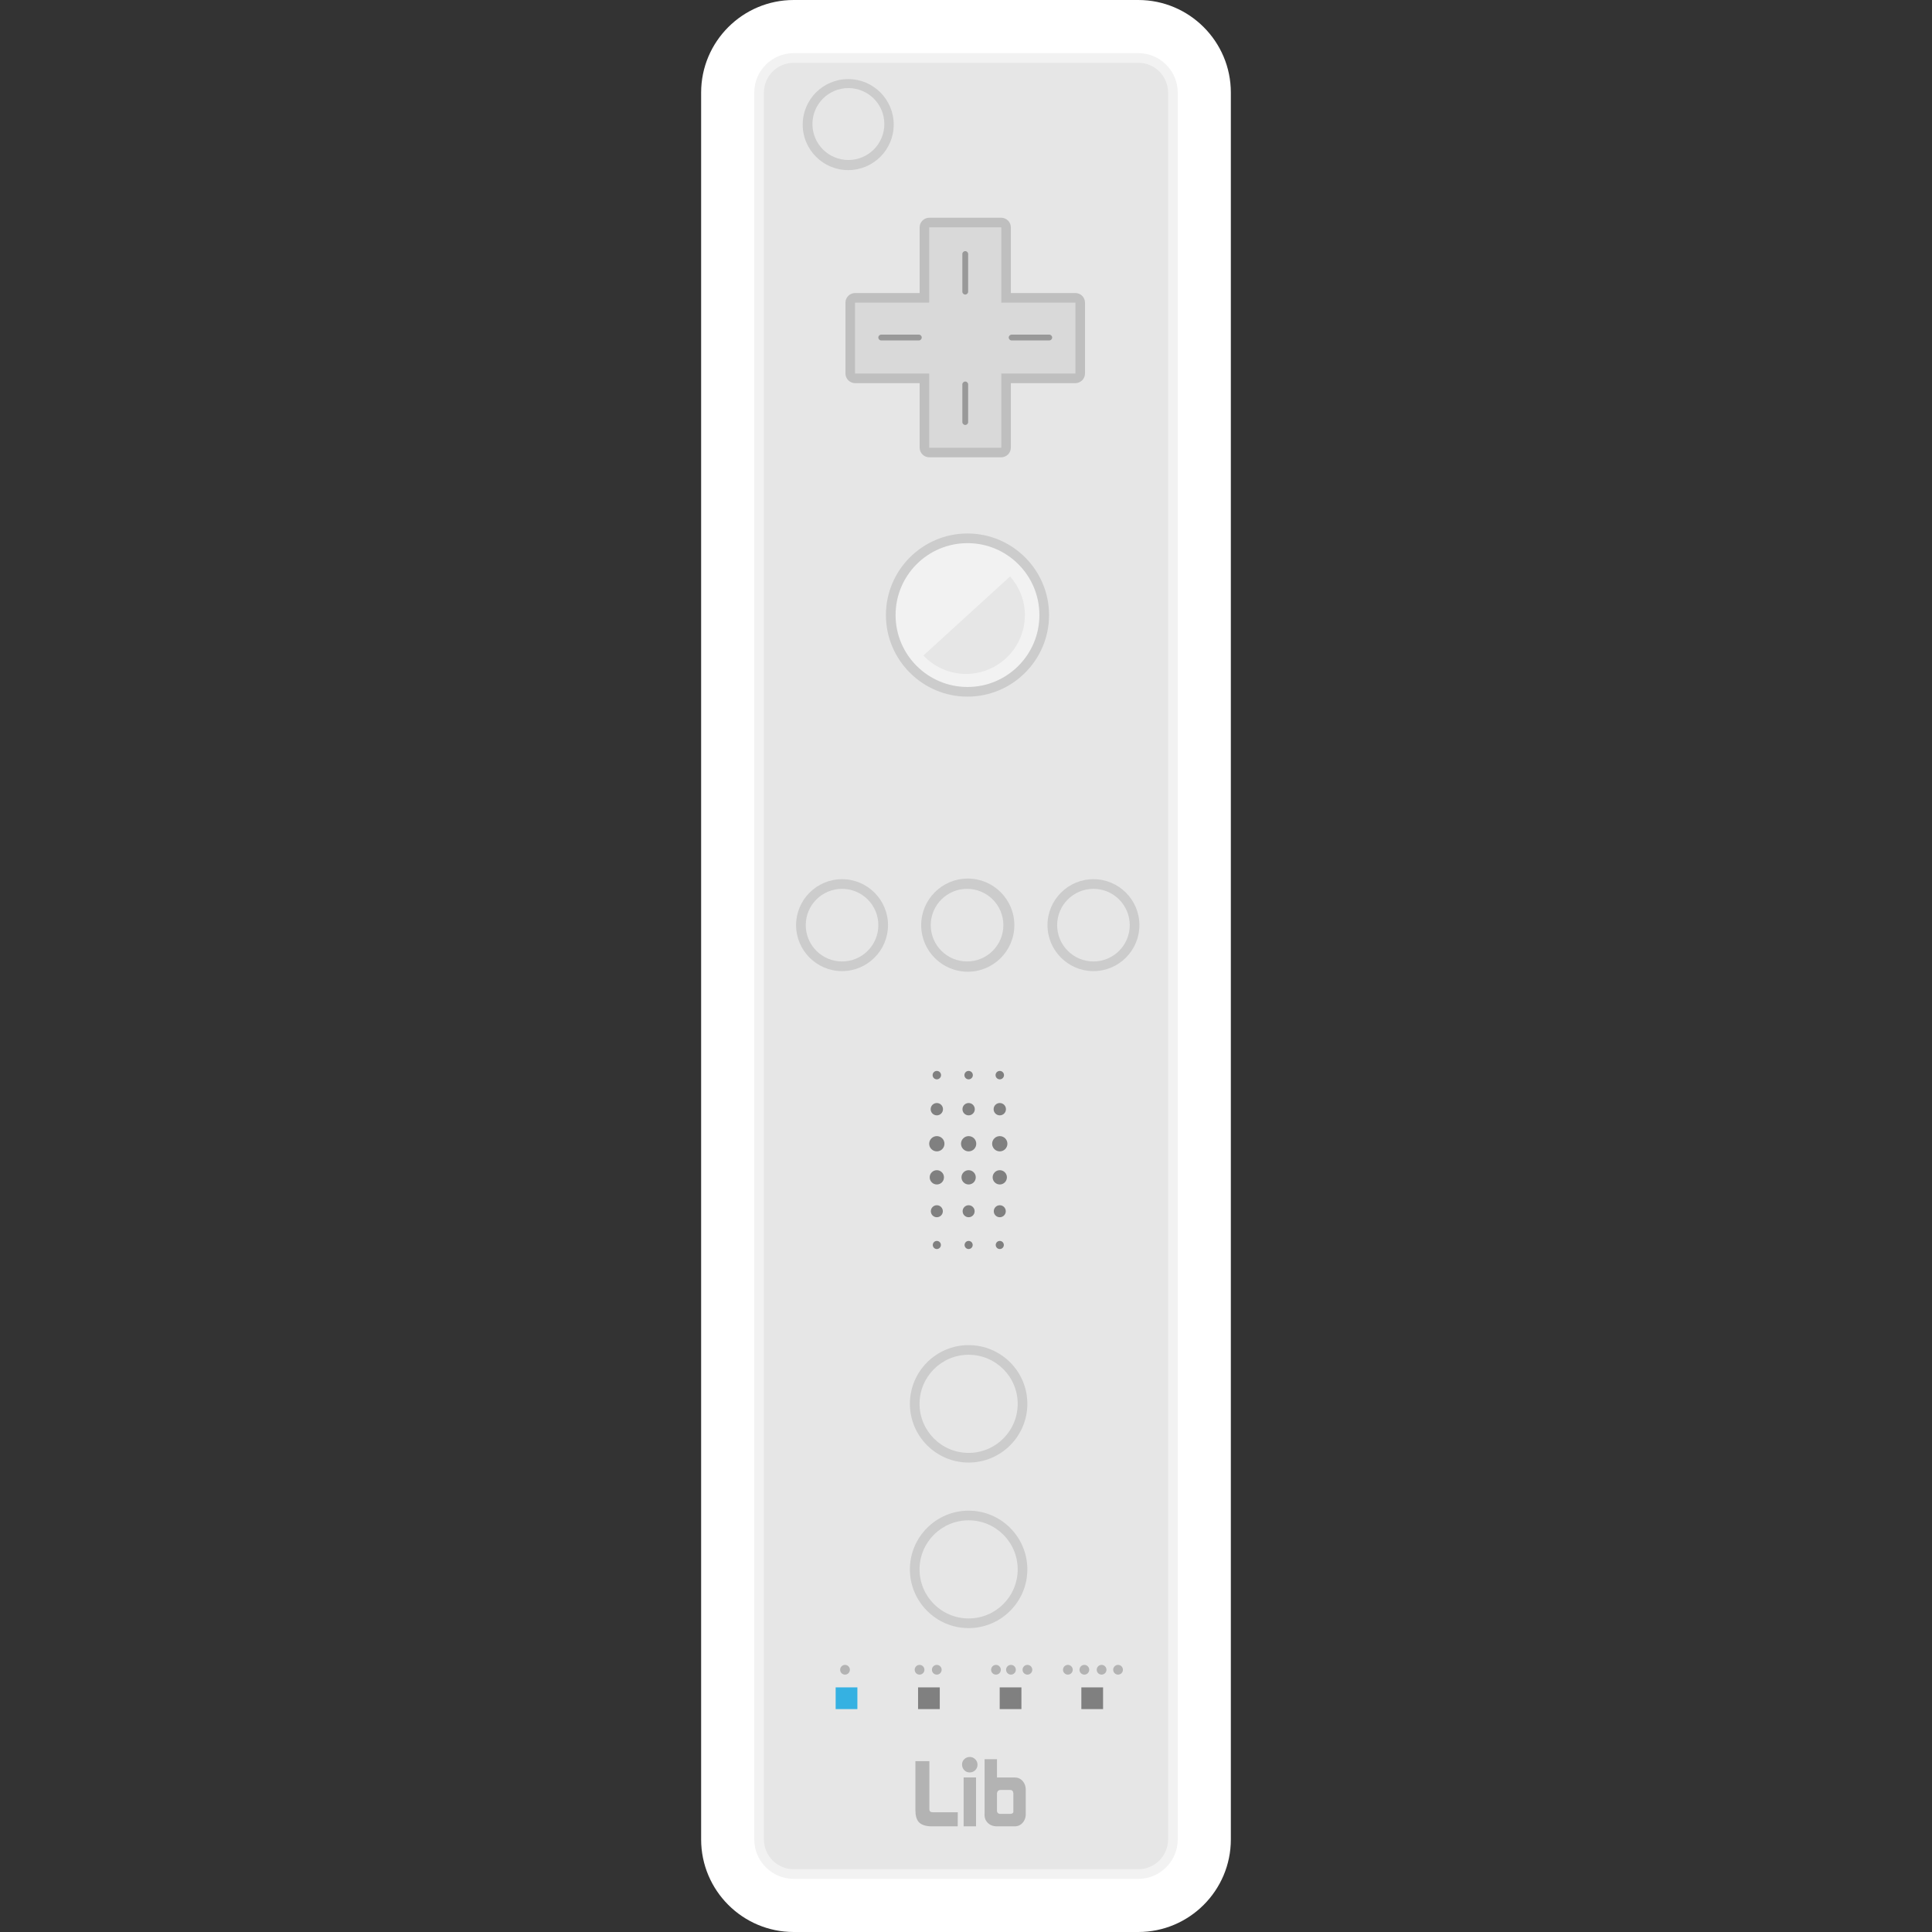 <?xml version="1.0" encoding="UTF-8" standalone="no"?>
<!-- Created with Inkscape (http://www.inkscape.org/) -->

<svg
   xmlns:dc="http://purl.org/dc/elements/1.1/"
   xmlns:cc="http://creativecommons.org/ns#"
   xmlns:rdf="http://www.w3.org/1999/02/22-rdf-syntax-ns#"
   xmlns:svg="http://www.w3.org/2000/svg"
   xmlns="http://www.w3.org/2000/svg"
   xmlns:sodipodi="http://sodipodi.sourceforge.net/DTD/sodipodi-0.dtd"
   xmlns:inkscape="http://www.inkscape.org/namespaces/inkscape"
   id="svg58502"
   version="1.1"
   inkscape:version="0.48.5 r10040"
   width="256"
   height="256"
   xml:space="preserve"
   sodipodi:docname="Nintendo - Wii.svg"
   inkscape:export-filename="/Users/margetts/Desktop/BAXY RetroActive/png_marked/Nintendo - Wii.png"
   inkscape:export-xdpi="90.099998"
   inkscape:export-ydpi="90.099998"><rect width="100%" height="100%" fill="#333333" stroke="none"/><defs
     id="defs58506"><clipPath
       clipPathUnits="userSpaceOnUse"
       id="clipPath58516"><path
         d="M 0,128 128,128 128,0 0,0 0,128 z"
         id="path58518"
         inkscape:connector-curvature="0" /></clipPath></defs><sodipodi:namedview
     pagecolor="#ffffff"
     bordercolor="#666666"
     borderopacity="1"
     objecttolerance="10"
     gridtolerance="10"
     guidetolerance="10"
     inkscape:pageopacity="0"
     inkscape:pageshadow="2"
     inkscape:window-width="1676"
     inkscape:window-height="1005"
     id="namedview58504"
     showgrid="false"
     inkscape:zoom="5.23125"
     inkscape:cx="56.009558"
     inkscape:cy="80"
     inkscape:window-x="4"
     inkscape:window-y="1"
     inkscape:window-maximized="1"
     inkscape:current-layer="g58512" /><g
     id="g58510"
     inkscape:groupmode="layer"
     inkscape:label="Nintendo - Wii"
     transform="matrix(1.25,0,0,-1.25,0,256)"><g
       id="g58512"
       transform="matrix(1.6,0,0,1.6,0.723,0)"><g
         id="g58514"
         clip-path="url(#clipPath58516)"><g
           id="g58520"
           transform="translate(74.962,128)"><path
             d="m 0,0 -22.829,0 c -3.382,0 -6.133,-2.751 -6.133,-6.133 l 0,-115.734 c 0,-3.382 2.751,-6.133 6.133,-6.133 L 0,-128 c 3.382,0 6.133,2.751 6.133,6.133 l 0,115.734 C 6.133,-2.751 3.382,0 0,0"
             style="fill:#ffffff;fill-opacity:1;fill-rule:nonzero;stroke:none"
             id="path58522"
             inkscape:connector-curvature="0" /></g><g
           id="g58524"
           transform="translate(74.962,124.16)"><path
             d="m 0,0 c 1.265,0 2.293,-1.029 2.293,-2.293 l 0,-115.734 c 0,-1.264 -1.028,-2.293 -2.293,-2.293 l -22.829,0 c -1.265,0 -2.293,1.029 -2.293,2.293 l 0,115.734 c 0,1.264 1.028,2.293 2.293,2.293 L 0,0"
             style="fill:#e6e6e6;fill-opacity:1;fill-rule:nonzero;stroke:none"
             id="path58526"
             inkscape:connector-curvature="0" /></g><g
           id="g58528"
           transform="translate(52.134,123.84)"><path
             d="m 0,0 c -1.089,0 -1.974,-0.885 -1.974,-1.974 l 0,-115.732 c 0,-1.089 0.885,-1.974 1.974,-1.974 l 22.829,0 c 1.088,0 1.973,0.885 1.973,1.974 l 0,115.732 C 24.802,-0.885 23.917,0 22.829,0 L 0,0 z m 22.829,-120.32 -22.829,0 c -1.441,0 -2.614,1.173 -2.614,2.614 l 0,115.732 c 0,1.442 1.173,2.614 2.614,2.614 l 22.829,0 c 1.441,0 2.613,-1.172 2.613,-2.614 l 0,-115.732 c 0,-1.441 -1.172,-2.614 -2.613,-2.614"
             style="fill:#f2f2f2;fill-opacity:1;fill-rule:nonzero;stroke:none"
             id="path58530"
             inkscape:connector-curvature="0" /></g><g
           id="g58532"
           transform="translate(58.759,119.745)"><path
             d="m 0,0 c 0,-1.665 -1.35,-3.015 -3.015,-3.015 -1.665,0 -3.015,1.35 -3.015,3.015 0,1.665 1.35,3.015 3.015,3.015 C -1.35,3.015 0,1.665 0,0"
             style="fill:#cccccc;fill-opacity:1;fill-rule:nonzero;stroke:none"
             id="path58534"
             inkscape:connector-curvature="0" /></g><g
           id="g58536"
           transform="translate(58.138,119.782)"><path
             d="m 0,0 c 0,-1.316 -1.066,-2.382 -2.382,-2.382 -1.316,0 -2.382,1.066 -2.382,2.382 0,1.316 1.066,2.382 2.382,2.382 C -1.066,2.382 0,1.316 0,0"
             style="fill:#e6e6e6;fill-opacity:1;fill-rule:nonzero;stroke:none"
             id="path58538"
             inkscape:connector-curvature="0" /></g><g
           id="g58540"
           transform="translate(70.794,107.946)"><path
             d="m 0,0 -4.913,0 0,4.988 -4.765,0 0,-4.988 -4.913,0 0,-4.69 4.913,0 0,-4.913 4.765,0 0,4.913 L 0,-4.69 0,0 z"
             style="fill:#d9d9d9;fill-opacity:1;fill-rule:nonzero;stroke:none"
             id="path58542"
             inkscape:connector-curvature="0" /></g><g
           id="g58544"
           transform="translate(65.88,113.574)"><path
             d="m 0,0 -4.764,0 c -0.354,0 -0.64,-0.287 -0.64,-0.64 l 0,-4.348 -4.274,0 c -0.353,0 -0.64,-0.286 -0.64,-0.64 l 0,-4.69 c 0,-0.353 0.287,-0.64 0.64,-0.64 l 4.274,0 0,-4.273 c 0,-0.353 0.286,-0.64 0.64,-0.64 l 4.764,0 c 0.353,0 0.64,0.287 0.64,0.64 l 0,4.273 4.273,0 c 0.354,0 0.64,0.287 0.64,0.64 l 0,4.69 c 0,0.354 -0.286,0.64 -0.64,0.64 l -4.273,0 0,4.348 C 0.64,-0.287 0.353,0 0,0 m 0,-0.64 0,-4.988 4.913,0 0,-4.69 -4.913,0 0,-4.913 -4.764,0 0,4.913 -4.914,0 0,4.69 4.914,0 0,4.988 4.764,0"
             style="fill:#bfbfbf;fill-opacity:1;fill-rule:nonzero;stroke:none"
             id="path58546"
             inkscape:connector-curvature="0" /></g><g
           id="g58548"
           transform="translate(63.647,92.655)"><path
             d="m 0,0 c -2.98,0 -5.404,-2.424 -5.404,-5.404 0,-2.98 2.424,-5.405 5.404,-5.405 2.98,0 5.404,2.425 5.404,5.405 C 5.404,-2.424 2.98,0 0,0"
             style="fill:#cccccc;fill-opacity:1;fill-rule:nonzero;stroke:none"
             id="path58550"
             inkscape:connector-curvature="0" /></g><g
           id="g58552"
           transform="translate(63.647,92.015)"><path
             d="m 0,0 c 2.631,0 4.764,-2.133 4.764,-4.764 0,-2.632 -2.133,-4.765 -4.764,-4.765 -2.631,0 -4.764,2.133 -4.764,4.765 C -4.764,-2.133 -2.631,0 0,0"
             style="fill:#f2f2f2;fill-opacity:1;fill-rule:nonzero;stroke:none"
             id="path58554"
             inkscape:connector-curvature="0" /></g><g
           id="g58556"
           transform="translate(66.751,66.707)"><path
             d="m 0,0 c 0,-1.704 -1.382,-3.086 -3.086,-3.086 -1.704,0 -3.086,1.382 -3.086,3.086 0,1.704 1.382,3.086 3.086,3.086 C -1.382,3.086 0,1.704 0,0"
             style="fill:#cccccc;fill-opacity:1;fill-rule:nonzero;stroke:none"
             id="path58558"
             inkscape:connector-curvature="0" /></g><g
           id="g58560"
           transform="translate(55.336,69.752)"><path
             d="m 0,0 c -1.679,0 -3.045,-1.366 -3.045,-3.045 0,-1.679 1.366,-3.046 3.045,-3.046 1.679,0 3.045,1.367 3.045,3.046 C 3.045,-1.366 1.679,0 0,0"
             style="fill:#cccccc;fill-opacity:1;fill-rule:nonzero;stroke:none"
             id="path58562"
             inkscape:connector-curvature="0" /></g><g
           id="g58564"
           transform="translate(55.336,69.112)"><path
             d="m 0,0 c 1.328,0 2.405,-1.077 2.405,-2.405 0,-1.329 -1.077,-2.406 -2.405,-2.406 -1.328,0 -2.405,1.077 -2.405,2.406 C -2.405,-1.077 -1.328,0 0,0"
             style="fill:#e6e6e6;fill-opacity:1;fill-rule:nonzero;stroke:none"
             id="path58566"
             inkscape:connector-curvature="0" /></g><g
           id="g58568"
           transform="translate(66.024,66.707)"><path
             d="m 0,0 c 0,-1.328 -1.077,-2.405 -2.405,-2.405 -1.329,0 -2.406,1.077 -2.406,2.405 0,1.328 1.077,2.405 2.406,2.405 C -1.077,2.405 0,1.328 0,0"
             style="fill:#e6e6e6;fill-opacity:1;fill-rule:nonzero;stroke:none"
             id="path58570"
             inkscape:connector-curvature="0" /></g><g
           id="g58572"
           transform="translate(71.992,69.752)"><path
             d="m 0,0 c -1.679,0 -3.045,-1.366 -3.045,-3.045 0,-1.679 1.366,-3.046 3.045,-3.046 1.679,0 3.045,1.367 3.045,3.046 C 3.045,-1.366 1.679,0 0,0"
             style="fill:#cccccc;fill-opacity:1;fill-rule:nonzero;stroke:none"
             id="path58574"
             inkscape:connector-curvature="0" /></g><g
           id="g58576"
           transform="translate(71.992,69.112)"><path
             d="m 0,0 c 1.328,0 2.405,-1.077 2.405,-2.405 0,-1.329 -1.077,-2.406 -2.405,-2.406 -1.328,0 -2.405,1.077 -2.405,2.406 C -2.405,-1.077 -1.328,0 0,0"
             style="fill:#e6e6e6;fill-opacity:1;fill-rule:nonzero;stroke:none"
             id="path58578"
             inkscape:connector-curvature="0" /></g><g
           id="g58580"
           transform="translate(61.895,56.77)"><path
             d="m 0,0 c 0,-0.154 -0.125,-0.279 -0.279,-0.279 -0.155,0 -0.28,0.125 -0.28,0.279 0,0.154 0.125,0.279 0.28,0.279 C -0.125,0.279 0,0.154 0,0"
             style="fill:#808080;fill-opacity:1;fill-rule:nonzero;stroke:none"
             id="path58582"
             inkscape:connector-curvature="0" /></g><g
           id="g58584"
           transform="translate(62.024,54.513)"><path
             d="m 0,0 c 0,-0.225 -0.183,-0.408 -0.408,-0.408 -0.226,0 -0.409,0.183 -0.409,0.408 0,0.226 0.183,0.409 0.409,0.409 C -0.183,0.409 0,0.226 0,0"
             style="fill:#808080;fill-opacity:1;fill-rule:nonzero;stroke:none"
             id="path58586"
             inkscape:connector-curvature="0" /></g><g
           id="g58588"
           transform="translate(62.121,52.224)"><path
             d="m 0,0 c 0,-0.279 -0.226,-0.505 -0.505,-0.505 -0.279,0 -0.506,0.226 -0.506,0.505 0,0.279 0.227,0.505 0.506,0.505 C -0.226,0.505 0,0.279 0,0"
             style="fill:#808080;fill-opacity:1;fill-rule:nonzero;stroke:none"
             id="path58590"
             inkscape:connector-curvature="0" /></g><g
           id="g58592"
           transform="translate(62.089,49.999)"><path
             d="m 0,0 c 0,-0.261 -0.212,-0.473 -0.473,-0.473 -0.261,0 -0.473,0.212 -0.473,0.473 0,0.261 0.212,0.473 0.473,0.473 C -0.212,0.473 0,0.261 0,0"
             style="fill:#808080;fill-opacity:1;fill-rule:nonzero;stroke:none"
             id="path58594"
             inkscape:connector-curvature="0" /></g><g
           id="g58596"
           transform="translate(62.014,47.752)"><path
             d="m 0,0 c 0,-0.22 -0.178,-0.397 -0.398,-0.397 -0.219,0 -0.397,0.177 -0.397,0.397 0,0.22 0.178,0.398 0.397,0.398 C -0.178,0.398 0,0.22 0,0"
             style="fill:#808080;fill-opacity:1;fill-rule:nonzero;stroke:none"
             id="path58598"
             inkscape:connector-curvature="0" /></g><g
           id="g58600"
           transform="translate(61.885,45.517)"><path
             d="m 0,0 c 0,-0.148 -0.12,-0.269 -0.269,-0.269 -0.148,0 -0.268,0.121 -0.268,0.269 0,0.148 0.12,0.269 0.268,0.269 C -0.12,0.269 0,0.148 0,0"
             style="fill:#808080;fill-opacity:1;fill-rule:nonzero;stroke:none"
             id="path58602"
             inkscape:connector-curvature="0" /></g><g
           id="g58604"
           transform="translate(64.002,56.77)"><path
             d="m 0,0 c 0,-0.154 -0.125,-0.279 -0.279,-0.279 -0.155,0 -0.28,0.125 -0.28,0.279 0,0.154 0.125,0.279 0.28,0.279 C -0.125,0.279 0,0.154 0,0"
             style="fill:#808080;fill-opacity:1;fill-rule:nonzero;stroke:none"
             id="path58606"
             inkscape:connector-curvature="0" /></g><g
           id="g58608"
           transform="translate(64.131,54.513)"><path
             d="m 0,0 c 0,-0.225 -0.183,-0.408 -0.408,-0.408 -0.226,0 -0.409,0.183 -0.409,0.408 0,0.226 0.183,0.409 0.409,0.409 C -0.183,0.409 0,0.226 0,0"
             style="fill:#808080;fill-opacity:1;fill-rule:nonzero;stroke:none"
             id="path58610"
             inkscape:connector-curvature="0" /></g><g
           id="g58612"
           transform="translate(64.228,52.224)"><path
             d="m 0,0 c 0,-0.279 -0.226,-0.505 -0.505,-0.505 -0.279,0 -0.505,0.226 -0.505,0.505 0,0.279 0.226,0.505 0.505,0.505 C -0.226,0.505 0,0.279 0,0"
             style="fill:#808080;fill-opacity:1;fill-rule:nonzero;stroke:none"
             id="path58614"
             inkscape:connector-curvature="0" /></g><g
           id="g58616"
           transform="translate(64.195,49.999)"><path
             d="m 0,0 c 0,-0.261 -0.212,-0.473 -0.473,-0.473 -0.261,0 -0.473,0.212 -0.473,0.473 0,0.261 0.212,0.473 0.473,0.473 C -0.212,0.473 0,0.261 0,0"
             style="fill:#808080;fill-opacity:1;fill-rule:nonzero;stroke:none"
             id="path58618"
             inkscape:connector-curvature="0" /></g><g
           id="g58620"
           transform="translate(64.12,47.752)"><path
             d="m 0,0 c 0,-0.22 -0.178,-0.397 -0.398,-0.397 -0.219,0 -0.397,0.177 -0.397,0.397 0,0.22 0.178,0.398 0.397,0.398 C -0.178,0.398 0,0.22 0,0"
             style="fill:#808080;fill-opacity:1;fill-rule:nonzero;stroke:none"
             id="path58622"
             inkscape:connector-curvature="0" /></g><g
           id="g58624"
           transform="translate(63.991,45.517)"><path
             d="m 0,0 c 0,-0.148 -0.12,-0.269 -0.269,-0.269 -0.148,0 -0.268,0.121 -0.268,0.269 0,0.148 0.12,0.269 0.268,0.269 C -0.12,0.269 0,0.148 0,0"
             style="fill:#808080;fill-opacity:1;fill-rule:nonzero;stroke:none"
             id="path58626"
             inkscape:connector-curvature="0" /></g><g
           id="g58628"
           transform="translate(66.066,56.77)"><path
             d="m 0,0 c 0,-0.154 -0.125,-0.279 -0.279,-0.279 -0.155,0 -0.28,0.125 -0.28,0.279 0,0.154 0.125,0.279 0.28,0.279 C -0.125,0.279 0,0.154 0,0"
             style="fill:#808080;fill-opacity:1;fill-rule:nonzero;stroke:none"
             id="path58630"
             inkscape:connector-curvature="0" /></g><g
           id="g58632"
           transform="translate(66.195,54.513)"><path
             d="m 0,0 c 0,-0.225 -0.183,-0.408 -0.408,-0.408 -0.226,0 -0.409,0.183 -0.409,0.408 0,0.226 0.183,0.409 0.409,0.409 C -0.183,0.409 0,0.226 0,0"
             style="fill:#808080;fill-opacity:1;fill-rule:nonzero;stroke:none"
             id="path58634"
             inkscape:connector-curvature="0" /></g><g
           id="g58636"
           transform="translate(66.291,52.224)"><path
             d="m 0,0 c 0,-0.279 -0.226,-0.505 -0.505,-0.505 -0.279,0 -0.506,0.226 -0.506,0.505 0,0.279 0.227,0.505 0.506,0.505 C -0.226,0.505 0,0.279 0,0"
             style="fill:#808080;fill-opacity:1;fill-rule:nonzero;stroke:none"
             id="path58638"
             inkscape:connector-curvature="0" /></g><g
           id="g58640"
           transform="translate(66.259,49.999)"><path
             d="m 0,0 c 0,-0.261 -0.212,-0.473 -0.473,-0.473 -0.261,0 -0.473,0.212 -0.473,0.473 0,0.261 0.212,0.473 0.473,0.473 C -0.212,0.473 0,0.261 0,0"
             style="fill:#808080;fill-opacity:1;fill-rule:nonzero;stroke:none"
             id="path58642"
             inkscape:connector-curvature="0" /></g><g
           id="g58644"
           transform="translate(66.184,47.752)"><path
             d="m 0,0 c 0,-0.22 -0.178,-0.397 -0.398,-0.397 -0.219,0 -0.397,0.177 -0.397,0.397 0,0.22 0.178,0.398 0.397,0.398 C -0.178,0.398 0,0.22 0,0"
             style="fill:#808080;fill-opacity:1;fill-rule:nonzero;stroke:none"
             id="path58646"
             inkscape:connector-curvature="0" /></g><g
           id="g58648"
           transform="translate(66.055,45.517)"><path
             d="m 0,0 c 0,-0.148 -0.12,-0.269 -0.269,-0.269 -0.148,0 -0.268,0.121 -0.268,0.269 0,0.148 0.12,0.269 0.268,0.269 C -0.12,0.269 0,0.148 0,0"
             style="fill:#808080;fill-opacity:1;fill-rule:nonzero;stroke:none"
             id="path58650"
             inkscape:connector-curvature="0" /></g><g
           id="g58652"
           transform="translate(63.722,38.883)"><path
             d="m 0,0 c -2.145,0 -3.891,-1.745 -3.891,-3.89 0,-2.146 1.746,-3.891 3.891,-3.891 2.145,0 3.891,1.745 3.891,3.891 C 3.891,-1.745 2.145,0 0,0"
             style="fill:#cccccc;fill-opacity:1;fill-rule:nonzero;stroke:none"
             id="path58654"
             inkscape:connector-curvature="0" /></g><g
           id="g58656"
           transform="translate(63.722,38.243)"><path
             d="m 0,0 c 1.795,0 3.251,-1.455 3.251,-3.25 0,-1.796 -1.456,-3.251 -3.251,-3.251 -1.795,0 -3.251,1.455 -3.251,3.251 C -3.251,-1.455 -1.795,0 0,0"
             style="fill:#e6e6e6;fill-opacity:1;fill-rule:nonzero;stroke:none"
             id="path58658"
             inkscape:connector-curvature="0" /></g><g
           id="g58660"
           transform="translate(63.722,27.915)"><path
             d="m 0,0 c -2.145,0 -3.891,-1.745 -3.891,-3.89 0,-2.146 1.746,-3.891 3.891,-3.891 2.145,0 3.891,1.745 3.891,3.891 C 3.891,-1.745 2.145,0 0,0"
             style="fill:#cccccc;fill-opacity:1;fill-rule:nonzero;stroke:none"
             id="path58662"
             inkscape:connector-curvature="0" /></g><g
           id="g58664"
           transform="translate(63.722,27.275)"><path
             d="m 0,0 c 1.795,0 3.251,-1.455 3.251,-3.25 0,-1.796 -1.456,-3.251 -3.251,-3.251 -1.795,0 -3.251,1.455 -3.251,3.251 C -3.251,-1.455 -1.795,0 0,0"
             style="fill:#e6e6e6;fill-opacity:1;fill-rule:nonzero;stroke:none"
             id="path58666"
             inkscape:connector-curvature="0" /></g><path
           d="m 56.352,14.768 -1.439,0 0,1.439 1.439,0 0,-1.439 z"
           style="fill:#35b1e2;fill-opacity:1;fill-rule:nonzero;stroke:none"
           id="path58668"
           inkscape:connector-curvature="0" /><path
           d="m 61.811,14.768 -1.439,0 0,1.439 1.439,0 0,-1.439 z"
           style="fill:#808080;fill-opacity:1;fill-rule:nonzero;stroke:none"
           id="path58670"
           inkscape:connector-curvature="0" /><path
           d="m 67.22,14.768 -1.439,0 0,1.439 1.439,0 0,-1.439 z"
           style="fill:#808080;fill-opacity:1;fill-rule:nonzero;stroke:none"
           id="path58672"
           inkscape:connector-curvature="0" /><path
           d="m 72.63,14.768 -1.439,0 0,1.439 1.439,0 0,-1.439 z"
           style="fill:#808080;fill-opacity:1;fill-rule:nonzero;stroke:none"
           id="path58674"
           inkscape:connector-curvature="0" /><g
           id="g58676"
           transform="translate(55.855,17.374)"><path
             d="m 0,0 c 0,-0.178 -0.144,-0.322 -0.323,-0.322 -0.178,0 -0.322,0.144 -0.322,0.322 0,0.178 0.144,0.323 0.322,0.323 C -0.144,0.323 0,0.178 0,0"
             style="fill:#b3b3b3;fill-opacity:1;fill-rule:nonzero;stroke:none"
             id="path58678"
             inkscape:connector-curvature="0" /></g><g
           id="g58680"
           transform="translate(60.794,17.374)"><path
             d="m 0,0 c 0,-0.178 -0.144,-0.322 -0.323,-0.322 -0.178,0 -0.322,0.144 -0.322,0.322 0,0.178 0.144,0.323 0.322,0.323 C -0.144,0.323 0,0.178 0,0"
             style="fill:#b3b3b3;fill-opacity:1;fill-rule:nonzero;stroke:none"
             id="path58682"
             inkscape:connector-curvature="0" /></g><g
           id="g58684"
           transform="translate(61.935,17.374)"><path
             d="m 0,0 c 0,-0.178 -0.144,-0.322 -0.323,-0.322 -0.178,0 -0.322,0.144 -0.322,0.322 0,0.178 0.144,0.323 0.322,0.323 C -0.144,0.323 0,0.178 0,0"
             style="fill:#b3b3b3;fill-opacity:1;fill-rule:nonzero;stroke:none"
             id="path58686"
             inkscape:connector-curvature="0" /></g><g
           id="g58688"
           transform="translate(65.856,17.374)"><path
             d="m 0,0 c 0,-0.178 -0.144,-0.322 -0.323,-0.322 -0.178,0 -0.322,0.144 -0.322,0.322 0,0.178 0.144,0.323 0.322,0.323 C -0.144,0.323 0,0.178 0,0"
             style="fill:#b3b3b3;fill-opacity:1;fill-rule:nonzero;stroke:none"
             id="path58690"
             inkscape:connector-curvature="0" /></g><g
           id="g58692"
           transform="translate(66.849,17.374)"><path
             d="m 0,0 c 0,-0.178 -0.144,-0.322 -0.323,-0.322 -0.178,0 -0.322,0.144 -0.322,0.322 0,0.178 0.144,0.323 0.322,0.323 C -0.144,0.323 0,0.178 0,0"
             style="fill:#b3b3b3;fill-opacity:1;fill-rule:nonzero;stroke:none"
             id="path58694"
             inkscape:connector-curvature="0" /></g><g
           id="g58696"
           transform="translate(67.94,17.374)"><path
             d="m 0,0 c 0,-0.178 -0.144,-0.322 -0.323,-0.322 -0.178,0 -0.322,0.144 -0.322,0.322 0,0.178 0.144,0.323 0.322,0.323 C -0.144,0.323 0,0.178 0,0"
             style="fill:#b3b3b3;fill-opacity:1;fill-rule:nonzero;stroke:none"
             id="path58698"
             inkscape:connector-curvature="0" /></g><g
           id="g58700"
           transform="translate(70.62,17.374)"><path
             d="m 0,0 c 0,-0.178 -0.144,-0.322 -0.323,-0.322 -0.178,0 -0.322,0.144 -0.322,0.322 0,0.178 0.144,0.323 0.322,0.323 C -0.144,0.323 0,0.178 0,0"
             style="fill:#b3b3b3;fill-opacity:1;fill-rule:nonzero;stroke:none"
             id="path58702"
             inkscape:connector-curvature="0" /></g><g
           id="g58704"
           transform="translate(71.712,17.374)"><path
             d="m 0,0 c 0,-0.178 -0.144,-0.322 -0.323,-0.322 -0.178,0 -0.322,0.144 -0.322,0.322 0,0.178 0.144,0.323 0.322,0.323 C -0.144,0.323 0,0.178 0,0"
             style="fill:#b3b3b3;fill-opacity:1;fill-rule:nonzero;stroke:none"
             id="path58706"
             inkscape:connector-curvature="0" /></g><g
           id="g58708"
           transform="translate(72.854,17.374)"><path
             d="m 0,0 c 0,-0.178 -0.144,-0.322 -0.323,-0.322 -0.178,0 -0.322,0.144 -0.322,0.322 0,0.178 0.144,0.323 0.322,0.323 C -0.144,0.323 0,0.178 0,0"
             style="fill:#b3b3b3;fill-opacity:1;fill-rule:nonzero;stroke:none"
             id="path58710"
             inkscape:connector-curvature="0" /></g><g
           id="g58712"
           transform="translate(73.945,17.374)"><path
             d="m 0,0 c 0,-0.178 -0.144,-0.322 -0.323,-0.322 -0.178,0 -0.322,0.144 -0.322,0.322 0,0.178 0.144,0.323 0.322,0.323 C -0.144,0.323 0,0.178 0,0"
             style="fill:#b3b3b3;fill-opacity:1;fill-rule:nonzero;stroke:none"
             id="path58714"
             inkscape:connector-curvature="0" /></g><g
           id="g58716"
           transform="translate(63.498,108.486)"><path
             d="m 0,0 c -0.106,0 -0.192,0.086 -0.192,0.193 l 0,2.491 c 0,0.106 0.086,0.192 0.192,0.192 0.106,0 0.193,-0.086 0.193,-0.192 l 0,-2.491 C 0.193,0.086 0.106,0 0,0"
             style="fill:#999999;fill-opacity:1;fill-rule:nonzero;stroke:none"
             id="path58718"
             inkscape:connector-curvature="0" /></g><g
           id="g58720"
           transform="translate(63.498,99.846)"><path
             d="m 0,0 c -0.106,0 -0.192,0.086 -0.192,0.193 l 0,2.491 c 0,0.106 0.086,0.192 0.192,0.192 0.106,0 0.193,-0.086 0.193,-0.192 l 0,-2.491 C 0.193,0.086 0.106,0 0,0"
             style="fill:#999999;fill-opacity:1;fill-rule:nonzero;stroke:none"
             id="path58722"
             inkscape:connector-curvature="0" /></g><g
           id="g58724"
           transform="translate(66.38,105.638)"><path
             d="m 0,0 c 0,0.106 0.086,0.193 0.193,0.193 l 2.491,0 C 2.79,0.193 2.876,0.106 2.876,0 2.876,-0.106 2.79,-0.193 2.684,-0.193 l -2.491,0 C 0.086,-0.193 0,-0.106 0,0"
             style="fill:#999999;fill-opacity:1;fill-rule:nonzero;stroke:none"
             id="path58726"
             inkscape:connector-curvature="0" /></g><g
           id="g58728"
           transform="translate(57.74,105.638)"><path
             d="m 0,0 c 0,0.106 0.086,0.193 0.192,0.193 l 2.492,0 C 2.79,0.193 2.876,0.106 2.876,0 2.876,-0.106 2.79,-0.193 2.684,-0.193 l -2.492,0 C 0.086,-0.193 0,-0.106 0,0"
             style="fill:#999999;fill-opacity:1;fill-rule:nonzero;stroke:none"
             id="path58730"
             inkscape:connector-curvature="0" /></g><g
           id="g58732"
           transform="translate(60.726,84.571)"><path
             d="m 0,0 c 0.711,-0.748 1.709,-1.22 2.822,-1.22 2.154,0 3.9,1.746 3.9,3.9 0,0.985 -0.377,1.874 -0.979,2.56 L 0,0 z"
             style="fill:#e6e6e6;fill-opacity:1;fill-rule:nonzero;stroke:none"
             id="path58734"
             inkscape:connector-curvature="0" /></g><g
           id="g58736"
           transform="translate(60.197,8.055)"><path
             d="m 0,0 0,3.264 0.925,0 0,-3.19 c 0,-0.132 0.079,-0.198 0.235,-0.198 l 1.647,0 -0.006,-0.931 -1.721,0 c -0.062,0 -0.116,0.002 -0.161,0.006 C 0.586,-1.02 0.35,-0.922 0.21,-0.756 0.07,-0.589 0,-0.337 0,0"
             style="fill:#b3b3b3;fill-opacity:1;fill-rule:nonzero;stroke:none"
             id="path58738"
             inkscape:connector-curvature="0" /></g><path
           d="m 63.392,10.239 0.821,0 0,-3.239 -0.821,0 0,3.239 z m -0.105,0.826 c -0.008,0.149 0.038,0.274 0.139,0.377 0.101,0.102 0.225,0.154 0.373,0.154 0.14,0 0.26,-0.051 0.361,-0.151 0.101,-0.101 0.151,-0.221 0.151,-0.361 0,-0.144 -0.05,-0.266 -0.151,-0.364 -0.101,-0.099 -0.223,-0.148 -0.367,-0.148 -0.14,0 -0.257,0.047 -0.352,0.142 -0.094,0.094 -0.146,0.211 -0.154,0.351"
           style="fill:#b3b3b3;fill-opacity:1;fill-rule:nonzero;stroke:none"
           id="path58740"
           inkscape:connector-curvature="0" /><g
           id="g58742"
           transform="translate(65.613,7.961)"><path
             d="M 0,0 C 0.017,-0.065 0.064,-0.108 0.142,-0.129 0.15,-0.133 0.167,-0.135 0.191,-0.135 l 0.673,0 c 0.02,0 0.037,0.002 0.049,0.006 0.107,0.017 0.16,0.06 0.16,0.129 l 0,1.218 c 0,0.021 -0.002,0.035 -0.006,0.043 -0.016,0.126 -0.086,0.19 -0.21,0.19 l -0.635,0 C 0.099,1.451 0.023,1.387 -0.006,1.261 -0.01,1.253 -0.012,1.241 -0.012,1.224 l 0,-1.169 C -0.012,0.031 -0.008,0.012 0,0 m -0.833,-0.091 0,3.578 0.821,0 0,-1.21 1.166,0 C 1.372,2.277 1.55,2.199 1.687,2.043 1.825,1.887 1.894,1.697 1.894,1.475 l 0,-1.622 C 1.894,-0.312 1.859,-0.455 1.79,-0.579 1.646,-0.834 1.433,-0.961 1.15,-0.961 l -1.162,0 c -0.257,0 -0.464,0.081 -0.622,0.243 -0.157,0.163 -0.223,0.372 -0.199,0.627"
             style="fill:#b3b3b3;fill-opacity:1;fill-rule:nonzero;stroke:none"
             id="path58744"
             inkscape:connector-curvature="0" /></g></g></g></g></svg>